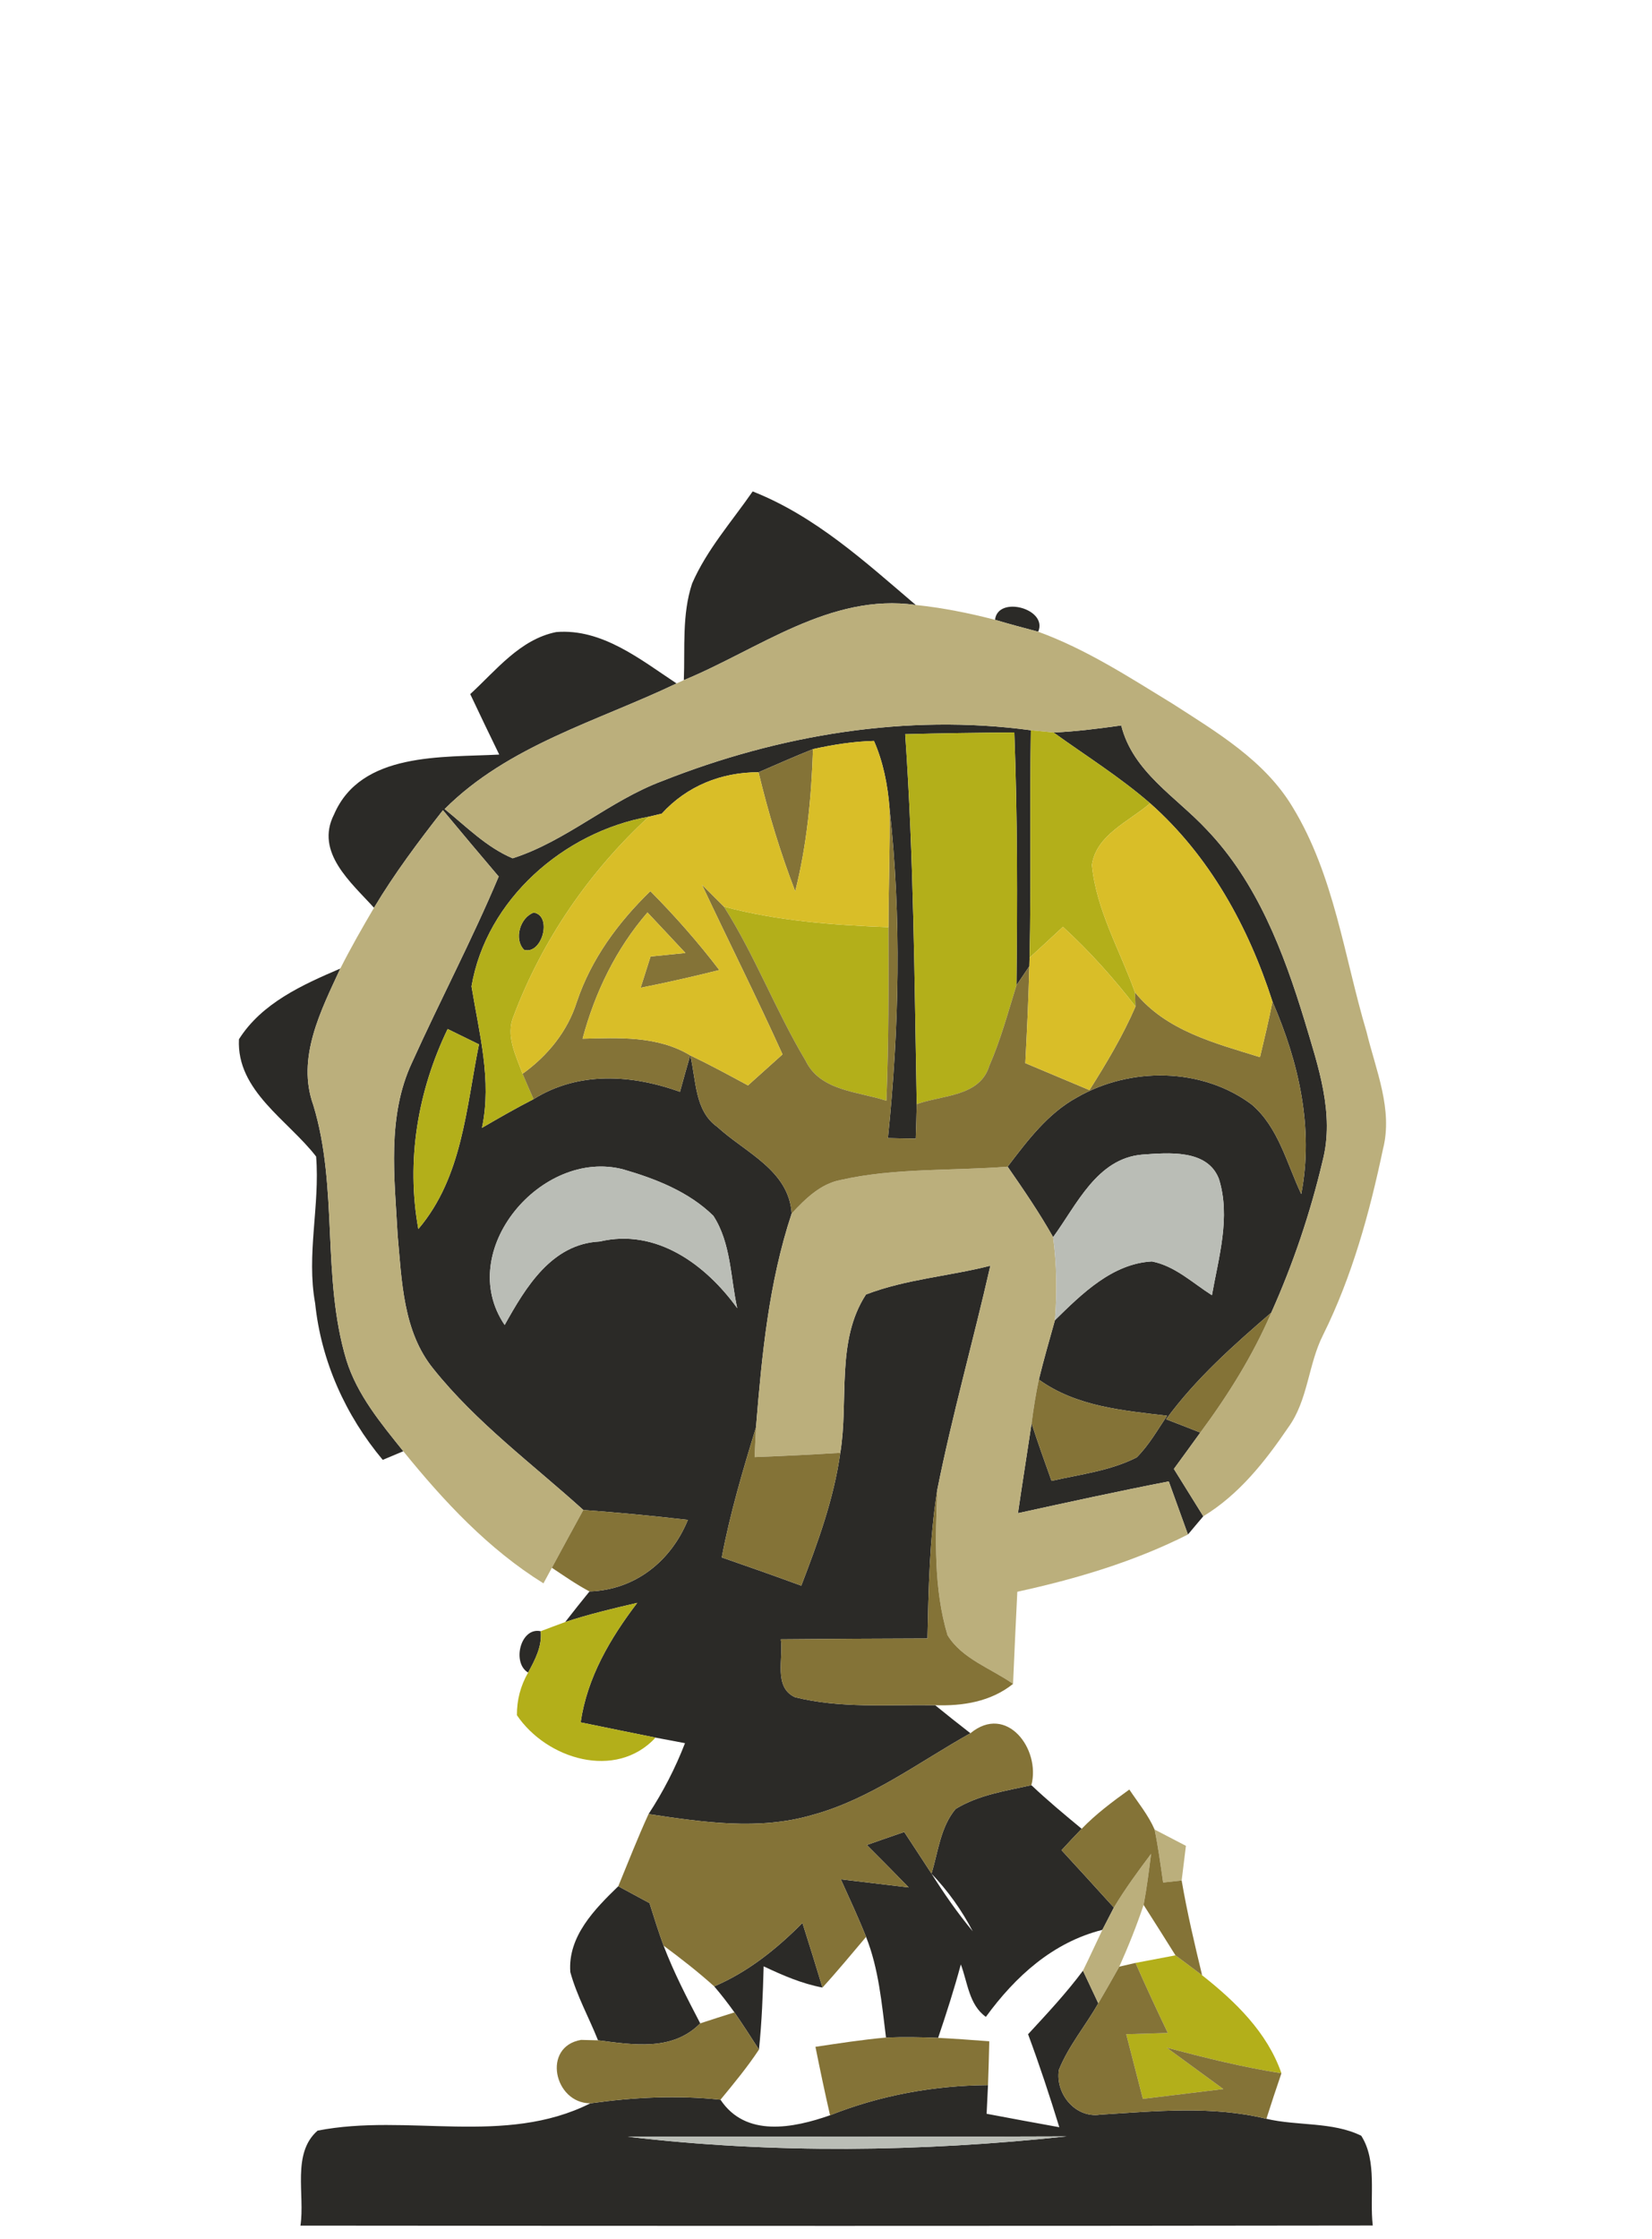 <?xml version="1.0" encoding="UTF-8" ?>
<!DOCTYPE svg PUBLIC "-//W3C//DTD SVG 1.1//EN" "http://www.w3.org/Graphics/SVG/1.1/DTD/svg11.dtd">
<svg width="155pt" height="210pt" viewBox="0 0 155 210" version="1.1" xmlns="http://www.w3.org/2000/svg">
<g id="#2b2a27ff">
<path fill="#2b2a27" opacity="1.00" d=" M 70.62 46.09 C 76.50 48.41 81.18 52.70 85.92 56.74 C 77.90 55.60 71.18 60.90 64.16 63.79 C 64.28 60.77 63.97 57.64 64.94 54.72 C 66.32 51.55 68.66 48.92 70.62 46.09 Z" />
<path fill="#2b2a27" opacity="1.00" d=" M 93.36 58.13 C 93.62 55.82 98.34 57.09 97.41 59.25 C 96.05 58.89 94.70 58.53 93.36 58.13 Z" />
<path fill="#2b2a27" opacity="1.00" d=" M 44.12 65.10 C 46.54 62.88 48.79 59.96 52.19 59.28 C 56.49 58.93 60.09 61.86 63.48 64.10 C 56.05 67.65 47.69 69.91 41.72 75.88 C 43.75 77.52 45.65 79.47 48.10 80.50 C 53.16 78.88 57.19 75.09 62.17 73.24 C 73.06 68.93 85.05 66.91 96.72 68.49 C 96.60 75.60 96.76 82.71 96.60 89.82 L 96.58 90.62 C 96.28 91.07 95.67 91.96 95.37 92.41 C 95.46 84.51 95.47 76.60 95.17 68.70 C 91.75 68.72 88.34 68.77 84.93 68.86 C 85.73 80.41 85.80 91.99 86.01 103.56 C 85.99 104.64 85.96 105.71 85.92 106.79 C 85.27 106.78 83.96 106.76 83.31 106.74 C 84.37 96.45 84.60 86.07 83.46 75.78 C 83.29 73.62 82.87 71.47 82.00 69.49 C 80.07 69.54 78.16 69.84 76.28 70.26 C 74.56 70.94 72.87 71.70 71.17 72.43 C 67.69 72.42 64.45 73.72 62.09 76.31 C 61.79 76.38 61.18 76.53 60.87 76.60 C 52.89 78.03 45.62 84.38 44.24 92.51 C 44.95 96.90 46.17 101.29 45.22 105.78 C 46.82 104.85 48.42 103.93 50.06 103.09 C 54.28 100.45 59.29 100.78 63.80 102.40 C 64.11 101.26 64.43 100.12 64.76 98.98 C 65.33 101.28 65.15 104.17 67.30 105.69 C 69.93 108.11 74.01 109.74 74.28 113.81 C 72.13 120.29 71.48 127.10 70.93 133.87 C 69.70 137.89 68.50 141.93 67.72 146.07 C 70.21 146.93 72.70 147.81 75.18 148.72 C 76.73 144.68 78.24 140.57 78.84 136.26 C 79.65 131.36 78.41 125.76 81.25 121.41 C 84.99 119.97 89.05 119.70 92.92 118.71 C 91.32 125.75 89.34 132.71 87.93 139.78 C 87.21 144.37 87.12 149.03 87.02 153.67 C 82.43 153.68 77.85 153.71 73.26 153.75 C 73.53 155.52 72.54 158.24 74.59 159.18 C 78.88 160.25 83.36 159.86 87.74 159.93 C 88.83 160.82 89.93 161.69 91.05 162.56 C 86.19 165.28 81.65 168.75 76.20 170.23 C 71.19 171.69 65.92 170.90 60.85 170.14 C 62.22 168.05 63.37 165.82 64.27 163.49 C 63.58 163.36 62.20 163.10 61.51 162.97 C 59.16 162.50 56.82 162.02 54.48 161.54 C 55.09 157.33 57.25 153.66 59.79 150.33 C 57.51 150.86 55.24 151.40 53.03 152.13 C 53.78 151.16 54.54 150.21 55.31 149.26 C 59.59 149.12 62.95 146.43 64.54 142.55 C 61.28 142.17 58.01 141.86 54.73 141.62 C 49.95 137.30 44.69 133.43 40.65 128.37 C 37.81 124.87 37.70 120.15 37.31 115.87 C 37.02 110.46 36.28 104.72 38.66 99.65 C 41.30 93.81 44.30 88.13 46.79 82.21 C 45.03 80.14 43.29 78.07 41.56 75.99 C 39.26 78.93 37.01 81.93 35.09 85.14 C 32.96 82.78 29.53 79.94 31.34 76.39 C 33.87 70.50 41.50 71.06 46.84 70.77 C 45.92 68.88 45.01 66.99 44.12 65.10 M 42.00 96.51 C 39.19 102.34 38.09 108.87 39.25 115.27 C 43.39 110.40 43.73 103.92 44.94 97.95 C 43.96 97.47 42.98 96.99 42.00 96.51 M 47.35 124.27 C 49.31 120.76 51.74 116.66 56.27 116.44 C 61.59 115.18 66.22 118.61 69.17 122.69 C 68.53 119.80 68.59 116.58 66.93 114.03 C 64.64 111.78 61.53 110.56 58.49 109.68 C 50.83 107.66 42.63 117.31 47.35 124.27 Z" />
<path fill="#2b2a27" opacity="1.00" d=" M 98.85 68.70 C 100.98 68.61 103.09 68.33 105.20 68.04 C 106.29 72.40 110.35 74.73 113.22 77.81 C 117.95 82.75 120.44 89.30 122.40 95.72 C 123.66 99.96 125.25 104.45 124.09 108.90 C 122.94 113.77 121.33 118.54 119.28 123.11 C 115.73 126.17 112.20 129.30 109.41 133.11 C 110.48 133.52 111.55 133.94 112.62 134.36 C 111.80 135.50 110.97 136.63 110.14 137.77 C 111.06 139.25 111.98 140.73 112.90 142.21 C 112.42 142.77 111.94 143.35 111.46 143.92 C 110.86 142.26 110.26 140.60 109.66 138.94 C 104.93 139.86 100.22 140.89 95.51 141.92 C 95.92 139.10 96.37 136.30 96.79 133.49 C 97.37 135.30 98.02 137.09 98.66 138.89 C 101.35 138.28 104.17 137.95 106.65 136.69 C 107.80 135.54 108.60 134.12 109.50 132.78 C 105.34 132.29 100.98 131.92 97.47 129.39 C 97.93 127.52 98.46 125.67 98.98 123.82 C 101.50 121.35 104.36 118.51 108.08 118.31 C 110.24 118.73 111.90 120.33 113.71 121.48 C 114.34 117.91 115.48 114.16 114.37 110.58 C 113.29 107.75 109.61 108.12 107.16 108.29 C 102.91 108.66 101.03 113.00 98.81 116.03 C 97.52 113.74 96.03 111.57 94.54 109.42 C 96.40 106.98 98.31 104.42 101.06 102.92 C 106.05 100.05 112.76 100.10 117.44 103.59 C 119.95 105.72 120.73 109.12 122.09 111.99 C 123.28 105.81 121.86 99.62 119.39 93.94 C 117.14 86.92 113.48 80.27 107.91 75.34 C 105.08 72.88 101.89 70.89 98.85 68.70 Z" />
<path fill="#2b2a27" opacity="1.00" d=" M 50.08 85.59 C 51.86 85.89 50.85 89.58 49.17 89.08 C 48.19 88.08 48.80 86.04 50.08 85.59 Z" />
<path fill="#2b2a27" opacity="1.00" d=" M 22.42 97.47 C 24.56 94.08 28.38 92.36 31.93 90.84 C 30.10 94.80 27.80 99.24 29.40 103.66 C 31.77 111.44 30.15 119.79 32.50 127.56 C 33.51 130.82 35.74 133.49 37.84 136.11 C 37.35 136.31 36.39 136.72 35.91 136.92 C 32.42 132.75 30.13 127.66 29.57 122.24 C 28.73 117.66 30.03 113.05 29.66 108.47 C 27.03 105.06 22.18 102.31 22.42 97.47 Z" />
<path fill="#2b2a27" opacity="1.00" d=" M 49.55 156.87 C 48.01 155.96 48.83 152.58 50.73 152.99 C 50.88 154.40 50.20 155.68 49.55 156.87 Z" />
<path fill="#2b2a27" opacity="1.00" d=" M 89.66 169.66 C 91.81 168.34 94.35 167.97 96.77 167.43 C 98.28 168.86 99.88 170.19 101.49 171.52 C 100.85 172.18 100.22 172.85 99.60 173.53 C 101.24 175.31 102.88 177.11 104.51 178.91 C 104.24 179.43 103.70 180.47 103.43 181.00 C 98.77 182.17 95.26 185.38 92.50 189.16 C 90.91 188.03 90.79 185.92 90.15 184.24 C 89.53 186.56 88.79 188.85 88.02 191.13 C 86.39 191.06 84.76 191.04 83.13 191.10 C 82.73 187.91 82.45 184.66 81.26 181.66 C 80.53 179.83 79.70 178.05 78.89 176.26 C 81.01 176.51 83.14 176.77 85.26 177.02 C 83.96 175.68 82.65 174.36 81.33 173.04 C 82.50 172.63 83.67 172.22 84.84 171.82 C 85.70 173.12 86.55 174.43 87.40 175.73 C 88.58 177.61 89.85 179.43 91.27 181.14 C 90.24 179.16 88.94 177.34 87.40 175.73 C 88.02 173.68 88.24 171.35 89.66 169.66 Z" />
<path fill="#2b2a27" opacity="1.00" d=" M 53.51 184.96 C 53.26 181.62 55.80 179.05 58.01 176.91 C 58.99 177.44 59.96 177.96 60.94 178.49 C 61.36 179.83 61.78 181.17 62.26 182.48 C 63.22 185.00 64.46 187.39 65.70 189.77 C 63.09 192.41 59.43 191.78 56.11 191.36 C 55.26 189.22 54.12 187.19 53.51 184.96 Z" />
<path fill="#2b2a27" opacity="1.00" d=" M 75.29 180.35 C 75.93 182.37 76.56 184.39 77.17 186.41 C 75.24 186.05 73.42 185.26 71.65 184.42 C 71.58 187.02 71.48 189.63 71.21 192.23 C 70.45 191.05 69.70 189.88 68.91 188.74 C 68.31 187.90 67.68 187.08 67.01 186.30 C 70.18 184.95 72.88 182.78 75.29 180.35 Z" />
<path fill="#2b2a27" opacity="1.00" d=" M 96.46 190.79 C 98.24 188.86 100.04 186.94 101.61 184.83 C 101.97 185.59 102.69 187.12 103.05 187.89 C 101.86 189.98 100.27 191.86 99.36 194.11 C 98.98 196.33 100.88 198.69 103.23 198.33 C 108.43 198.01 113.68 197.47 118.82 198.72 C 121.74 199.41 125.01 198.98 127.72 200.31 C 129.25 202.72 128.48 205.97 128.80 208.73 C 95.26 208.78 61.72 208.77 28.19 208.74 C 28.63 205.85 27.35 201.96 29.80 199.83 C 38.24 198.18 47.35 201.31 55.39 197.27 C 59.43 196.70 63.53 196.49 67.60 196.93 C 69.96 200.49 74.43 199.60 77.88 198.39 C 82.60 196.51 87.62 195.60 92.70 195.56 C 92.67 196.23 92.60 197.58 92.57 198.25 C 94.84 198.68 97.11 199.10 99.39 199.51 C 98.49 196.58 97.53 193.67 96.46 190.79 M 58.89 200.40 C 72.57 202.01 86.40 201.83 100.09 200.37 C 86.36 200.43 72.62 200.39 58.89 200.40 Z" />
</g>
<g id="#bbaf7cff">
<path fill="#bbaf7c" opacity="1.00" d=" M 64.16 63.79 C 71.18 60.90 77.90 55.60 85.92 56.74 C 88.43 57.00 90.92 57.50 93.36 58.13 C 94.70 58.53 96.05 58.89 97.41 59.25 C 101.90 60.88 105.94 63.51 110.00 65.99 C 114.16 68.67 118.65 71.32 121.27 75.68 C 125.19 82.10 126.11 89.70 128.22 96.79 C 129.08 100.36 130.71 104.05 129.76 107.77 C 128.50 113.75 126.87 119.70 124.14 125.20 C 122.73 127.98 122.74 131.31 120.87 133.88 C 118.70 137.07 116.25 140.18 112.90 142.21 C 111.98 140.73 111.06 139.25 110.14 137.77 C 110.97 136.63 111.80 135.50 112.62 134.36 C 115.22 130.85 117.55 127.13 119.28 123.11 C 121.33 118.54 122.94 113.77 124.09 108.90 C 125.25 104.45 123.66 99.96 122.40 95.72 C 120.44 89.30 117.95 82.75 113.22 77.81 C 110.35 74.73 106.29 72.40 105.20 68.04 C 103.09 68.33 100.98 68.61 98.85 68.70 C 98.32 68.65 97.25 68.54 96.72 68.49 C 85.05 66.91 73.06 68.93 62.17 73.24 C 57.19 75.09 53.16 78.88 48.10 80.50 C 45.65 79.47 43.75 77.52 41.72 75.88 C 47.69 69.91 56.05 67.65 63.48 64.10 L 64.16 63.79 Z" />
<path fill="#bbaf7c" opacity="1.00" d=" M 35.09 85.14 C 37.01 81.93 39.26 78.93 41.56 75.99 C 43.29 78.07 45.03 80.14 46.79 82.21 C 44.30 88.13 41.30 93.81 38.66 99.65 C 36.28 104.72 37.02 110.46 37.31 115.87 C 37.70 120.15 37.81 124.87 40.65 128.37 C 44.69 133.43 49.95 137.30 54.73 141.62 C 53.74 143.42 52.76 145.23 51.78 147.04 C 51.58 147.40 51.19 148.13 50.99 148.50 C 45.82 145.29 41.64 140.80 37.84 136.11 C 35.74 133.49 33.51 130.82 32.50 127.56 C 30.15 119.79 31.77 111.44 29.40 103.66 C 27.80 99.24 30.10 94.80 31.93 90.84 C 32.91 88.90 33.99 87.01 35.09 85.14 Z" />
<path fill="#bbaf7c" opacity="1.00" d=" M 78.86 110.67 C 84.00 109.51 89.32 109.83 94.54 109.42 C 96.03 111.57 97.52 113.74 98.81 116.03 C 99.15 118.61 99.19 121.22 98.98 123.82 C 98.46 125.67 97.93 127.52 97.47 129.39 C 97.18 130.75 96.97 132.11 96.79 133.49 C 96.37 136.30 95.92 139.10 95.51 141.92 C 100.22 140.89 104.93 139.86 109.66 138.94 C 110.26 140.60 110.86 142.26 111.46 143.92 C 106.41 146.47 100.96 148.09 95.45 149.29 C 95.31 152.17 95.17 155.05 95.05 157.93 C 92.99 156.48 90.25 155.58 88.90 153.36 C 87.59 148.98 87.77 144.30 87.93 139.78 C 89.34 132.71 91.32 125.75 92.92 118.71 C 89.05 119.70 84.99 119.97 81.25 121.41 C 78.41 125.76 79.65 131.36 78.84 136.26 C 76.16 136.43 73.48 136.56 70.80 136.66 C 70.83 135.96 70.90 134.57 70.93 133.87 C 71.48 127.10 72.13 120.29 74.28 113.81 C 75.55 112.45 76.96 111.04 78.86 110.67 Z" />
<path fill="#bbaf7c" opacity="1.00" d=" M 109.13 176.56 C 108.89 174.90 108.67 173.23 108.33 171.59 C 109.07 171.97 110.54 172.74 111.27 173.12 C 111.17 173.94 110.97 175.56 110.87 176.37 C 110.43 176.42 109.57 176.51 109.13 176.56 Z" />
<path fill="#bbaf7c" opacity="1.00" d=" M 104.51 178.91 C 105.56 177.15 106.78 175.50 108.00 173.87 C 107.80 175.47 107.60 177.07 107.30 178.66 C 106.64 180.63 105.87 182.55 105.02 184.45 C 104.37 185.60 103.72 186.75 103.05 187.89 C 102.69 187.12 101.97 185.59 101.61 184.83 C 102.24 183.56 102.82 182.27 103.43 181.00 C 103.70 180.47 104.24 179.43 104.51 178.91 Z" />
</g>
<g id="#b3af1aff">
<path fill="#b3af1a" opacity="1.00" d=" M 96.72 68.49 C 97.25 68.54 98.32 68.65 98.85 68.70 C 101.89 70.89 105.08 72.88 107.91 75.34 C 105.96 77.03 102.84 78.30 102.45 81.13 C 102.86 85.36 105.08 89.12 106.49 93.07 C 106.50 93.40 106.53 94.07 106.54 94.40 C 104.48 91.73 102.22 89.21 99.73 86.93 C 98.69 87.90 97.65 88.86 96.60 89.82 C 96.76 82.71 96.60 75.60 96.72 68.49 Z" />
<path fill="#b3af1a" opacity="1.00" d=" M 84.93 68.86 C 88.34 68.77 91.75 68.72 95.17 68.70 C 95.47 76.60 95.46 84.51 95.37 92.41 C 94.58 94.95 93.89 97.53 92.82 99.97 C 91.94 102.88 88.37 102.70 86.01 103.56 C 85.80 91.99 85.73 80.41 84.93 68.86 Z" />
<path fill="#b3af1a" opacity="1.00" d=" M 44.24 92.51 C 45.62 84.38 52.89 78.03 60.87 76.60 C 55.29 81.74 50.88 88.16 48.20 95.27 C 47.41 97.11 48.40 98.99 49.03 100.71 C 49.37 101.50 49.71 102.30 50.06 103.09 C 48.42 103.93 46.82 104.85 45.22 105.78 C 46.17 101.29 44.95 96.90 44.24 92.51 M 50.08 85.59 C 48.80 86.04 48.19 88.08 49.17 89.08 C 50.85 89.58 51.86 85.89 50.08 85.59 Z" />
<path fill="#b3af1a" opacity="1.00" d=" M 67.92 85.03 C 72.95 86.38 78.17 86.76 83.36 86.96 C 83.38 92.38 83.38 97.81 83.17 103.24 C 80.52 102.36 76.96 102.35 75.58 99.47 C 72.78 94.79 70.85 89.64 67.92 85.03 Z" />
<path fill="#b3af1a" opacity="1.00" d=" M 42.00 96.51 C 42.98 96.99 43.96 97.47 44.94 97.95 C 43.73 103.92 43.39 110.40 39.25 115.27 C 38.09 108.87 39.19 102.34 42.00 96.51 Z" />
<path fill="#b3af1a" opacity="1.00" d=" M 53.03 152.13 C 55.24 151.40 57.51 150.86 59.79 150.33 C 57.25 153.66 55.09 157.33 54.48 161.54 C 56.82 162.02 59.16 162.50 61.51 162.97 C 57.77 167.00 51.28 164.98 48.50 160.87 C 48.49 159.44 48.84 158.11 49.55 156.87 C 50.20 155.68 50.88 154.40 50.73 152.99 C 51.31 152.77 52.45 152.34 53.03 152.13 Z" />
<path fill="#b3af1a" opacity="1.00" d=" M 106.54 184.10 C 107.48 183.92 109.36 183.57 110.29 183.39 C 111.13 184.01 111.96 184.63 112.79 185.26 C 115.91 187.72 118.90 190.61 120.23 194.45 C 116.59 193.88 113.02 192.99 109.47 192.05 C 111.24 193.34 113.01 194.64 114.78 195.93 C 112.26 196.24 109.75 196.55 107.23 196.85 C 106.71 194.83 106.19 192.81 105.67 190.79 C 106.97 190.75 108.27 190.71 109.57 190.67 C 108.53 188.50 107.51 186.31 106.54 184.10 Z" />
</g>
<g id="#847337ff">
<path fill="#847337" opacity="1.00" d=" M 71.17 72.43 C 72.87 71.70 74.56 70.94 76.28 70.26 C 76.13 74.74 75.72 79.23 74.61 83.59 C 73.21 79.95 72.08 76.22 71.17 72.43 Z" />
<path fill="#847337" opacity="1.00" d=" M 83.46 75.78 C 84.60 86.07 84.37 96.45 83.31 106.74 C 83.96 106.76 85.27 106.78 85.92 106.79 C 85.96 105.71 85.99 104.64 86.01 103.56 C 88.37 102.70 91.94 102.88 92.82 99.97 C 93.89 97.53 94.58 94.95 95.37 92.41 C 95.67 91.96 96.28 91.07 96.58 90.62 C 96.50 93.65 96.36 96.68 96.20 99.71 C 98.21 100.55 100.21 101.40 102.22 102.24 C 103.81 99.72 105.35 97.15 106.54 94.40 C 106.53 94.07 106.50 93.40 106.49 93.07 C 109.39 96.68 114.01 97.84 118.22 99.15 C 118.63 97.42 119.05 95.69 119.39 93.94 C 121.86 99.62 123.28 105.81 122.09 111.99 C 120.73 109.12 119.95 105.72 117.44 103.59 C 112.76 100.10 106.05 100.05 101.06 102.92 C 98.31 104.42 96.40 106.98 94.54 109.42 C 89.32 109.83 84.00 109.51 78.86 110.67 C 76.96 111.04 75.55 112.45 74.28 113.81 C 74.01 109.74 69.93 108.11 67.30 105.69 C 65.15 104.17 65.33 101.28 64.76 98.98 C 66.60 99.86 68.39 100.83 70.18 101.80 C 71.26 100.83 72.34 99.86 73.42 98.89 C 71.00 93.53 68.36 88.29 65.86 82.97 C 66.55 83.66 67.23 84.34 67.92 85.03 C 70.85 89.64 72.78 94.79 75.58 99.47 C 76.96 102.35 80.52 102.36 83.17 103.24 C 83.38 97.81 83.38 92.38 83.36 86.96 C 83.36 83.23 83.52 79.50 83.46 75.78 Z" />
<path fill="#847337" opacity="1.00" d=" M 54.12 93.97 C 55.47 89.94 58.00 86.51 61.02 83.58 C 63.33 85.91 65.50 88.37 67.49 90.98 C 65.05 91.59 62.59 92.15 60.11 92.64 C 60.42 91.66 60.73 90.69 61.04 89.71 C 62.13 89.60 63.22 89.49 64.31 89.38 C 63.13 88.11 61.94 86.85 60.75 85.58 C 57.80 88.99 55.82 93.08 54.66 97.42 C 58.08 97.33 61.71 97.14 64.76 98.98 C 64.43 100.12 64.11 101.26 63.80 102.40 C 59.29 100.78 54.28 100.45 50.06 103.09 C 49.71 102.30 49.37 101.50 49.03 100.71 C 51.38 99.02 53.24 96.75 54.12 93.97 Z" />
<path fill="#847337" opacity="1.00" d=" M 109.41 133.11 C 112.20 129.30 115.73 126.17 119.28 123.11 C 117.55 127.13 115.22 130.85 112.62 134.36 C 111.55 133.94 110.48 133.52 109.41 133.11 Z" />
<path fill="#847337" opacity="1.00" d=" M 96.79 133.49 C 96.97 132.11 97.18 130.75 97.47 129.39 C 100.98 131.92 105.34 132.29 109.50 132.78 C 108.60 134.12 107.80 135.54 106.65 136.69 C 104.17 137.95 101.35 138.28 98.66 138.89 C 98.02 137.09 97.37 135.30 96.79 133.49 Z" />
<path fill="#847337" opacity="1.00" d=" M 67.72 146.07 C 68.50 141.93 69.70 137.89 70.93 133.87 C 70.90 134.57 70.83 135.96 70.80 136.66 C 73.48 136.56 76.16 136.43 78.84 136.26 C 78.24 140.57 76.73 144.68 75.18 148.72 C 72.70 147.81 70.21 146.93 67.72 146.07 Z" />
<path fill="#847337" opacity="1.00" d=" M 87.02 153.67 C 87.12 149.03 87.21 144.37 87.93 139.78 C 87.77 144.30 87.59 148.98 88.90 153.36 C 90.25 155.58 92.99 156.48 95.05 157.93 C 92.97 159.60 90.34 160.02 87.74 159.93 C 83.36 159.86 78.88 160.25 74.59 159.18 C 72.54 158.24 73.53 155.52 73.26 153.75 C 77.85 153.71 82.43 153.68 87.02 153.67 Z" />
<path fill="#847337" opacity="1.00" d=" M 54.73 141.62 C 58.01 141.86 61.28 142.17 64.54 142.55 C 62.95 146.43 59.59 149.12 55.31 149.26 C 54.08 148.61 52.94 147.81 51.78 147.04 C 52.76 145.23 53.74 143.42 54.73 141.62 Z" />
<path fill="#847337" opacity="1.00" d=" M 91.05 162.56 C 94.44 159.76 97.66 164.04 96.77 167.43 C 94.35 167.97 91.81 168.34 89.66 169.66 C 88.24 171.35 88.02 173.68 87.40 175.73 C 86.55 174.43 85.70 173.12 84.84 171.82 C 83.67 172.22 82.50 172.63 81.33 173.04 C 82.65 174.36 83.96 175.68 85.26 177.02 C 83.14 176.77 81.01 176.51 78.89 176.26 C 79.70 178.05 80.53 179.83 81.26 181.66 C 79.91 183.25 78.58 184.87 77.17 186.41 C 76.56 184.39 75.93 182.37 75.29 180.35 C 72.88 182.78 70.18 184.95 67.01 186.30 C 65.50 184.94 63.89 183.69 62.26 182.48 C 61.78 181.17 61.36 179.83 60.94 178.49 C 59.96 177.96 58.99 177.44 58.01 176.91 C 58.94 174.65 59.83 172.37 60.85 170.14 C 65.92 170.90 71.19 171.69 76.20 170.23 C 81.65 168.75 86.19 165.28 91.05 162.56 Z" />
<path fill="#847337" opacity="1.00" d=" M 101.49 171.52 C 102.83 170.13 104.39 168.97 105.96 167.84 C 106.78 169.07 107.74 170.23 108.33 171.59 C 108.67 173.23 108.89 174.90 109.13 176.56 C 109.57 176.51 110.43 176.42 110.87 176.37 C 111.38 179.36 112.08 182.32 112.79 185.26 C 111.96 184.63 111.13 184.01 110.29 183.39 C 109.30 181.81 108.31 180.23 107.30 178.66 C 107.60 177.07 107.80 175.47 108.00 173.87 C 106.78 175.50 105.56 177.15 104.51 178.91 C 102.88 177.11 101.24 175.31 99.60 173.53 C 100.22 172.85 100.85 172.18 101.49 171.52 Z" />
<path fill="#847337" opacity="1.00" d=" M 105.02 184.45 C 105.40 184.36 106.16 184.19 106.54 184.10 C 107.51 186.31 108.53 188.50 109.57 190.67 C 108.27 190.71 106.97 190.75 105.67 190.79 C 106.19 192.81 106.71 194.83 107.23 196.85 C 109.75 196.55 112.26 196.24 114.78 195.93 C 113.01 194.64 111.24 193.34 109.47 192.05 C 113.02 192.99 116.59 193.88 120.23 194.45 C 119.74 195.87 119.28 197.29 118.82 198.72 C 113.68 197.47 108.43 198.01 103.23 198.33 C 100.88 198.69 98.98 196.33 99.36 194.11 C 100.27 191.86 101.86 189.98 103.05 187.89 C 103.72 186.75 104.37 185.60 105.02 184.45 Z" />
<path fill="#847337" opacity="1.00" d=" M 65.70 189.77 C 66.77 189.42 67.84 189.07 68.91 188.74 C 69.70 189.88 70.45 191.05 71.21 192.23 C 70.12 193.88 68.86 195.40 67.60 196.93 C 63.53 196.49 59.43 196.70 55.39 197.27 C 51.98 197.26 50.83 191.95 54.52 191.32 C 54.91 191.33 55.71 191.35 56.11 191.36 C 59.43 191.78 63.09 192.41 65.70 189.77 Z" />
<path fill="#847337" opacity="1.00" d=" M 76.51 191.97 C 78.71 191.64 80.91 191.30 83.13 191.10 C 84.76 191.04 86.39 191.06 88.02 191.13 C 89.62 191.21 91.22 191.33 92.82 191.45 C 92.79 192.82 92.75 194.18 92.70 195.56 C 87.62 195.60 82.60 196.51 77.88 198.39 C 77.39 196.25 76.94 194.11 76.51 191.97 Z" />
</g>
<g id="#d9be28ff">
<path fill="#d9be28" opacity="1.00" d=" M 76.28 70.26 C 78.16 69.84 80.07 69.54 82.00 69.49 C 82.87 71.47 83.29 73.62 83.46 75.78 C 83.52 79.50 83.36 83.23 83.36 86.96 C 78.17 86.76 72.95 86.38 67.92 85.03 C 67.23 84.34 66.55 83.66 65.86 82.97 C 68.36 88.29 71.00 93.53 73.42 98.89 C 72.34 99.86 71.26 100.83 70.18 101.80 C 68.39 100.83 66.60 99.86 64.76 98.98 C 61.71 97.14 58.08 97.33 54.66 97.42 C 55.82 93.08 57.80 88.99 60.75 85.58 C 61.94 86.85 63.13 88.11 64.31 89.38 C 63.22 89.49 62.13 89.60 61.04 89.71 C 60.73 90.69 60.42 91.66 60.11 92.64 C 62.59 92.15 65.05 91.59 67.49 90.98 C 65.50 88.37 63.33 85.91 61.02 83.58 C 58.00 86.51 55.47 89.94 54.12 93.97 C 53.24 96.75 51.38 99.02 49.03 100.71 C 48.40 98.99 47.41 97.11 48.20 95.27 C 50.88 88.16 55.29 81.74 60.87 76.60 C 61.18 76.53 61.79 76.38 62.09 76.31 C 64.45 73.72 67.69 72.42 71.17 72.43 C 72.08 76.22 73.21 79.95 74.61 83.59 C 75.72 79.23 76.13 74.74 76.28 70.26 Z" />
<path fill="#d9be28" opacity="1.00" d=" M 102.45 81.13 C 102.84 78.30 105.96 77.03 107.91 75.34 C 113.48 80.27 117.14 86.92 119.39 93.94 C 119.05 95.69 118.63 97.42 118.22 99.15 C 114.01 97.84 109.39 96.68 106.49 93.07 C 105.08 89.12 102.86 85.36 102.45 81.13 Z" />
<path fill="#d9be28" opacity="1.00" d=" M 99.73 86.93 C 102.22 89.21 104.48 91.73 106.54 94.40 C 105.35 97.15 103.81 99.72 102.22 102.24 C 100.21 101.40 98.21 100.55 96.20 99.71 C 96.36 96.68 96.50 93.65 96.58 90.62 L 96.60 89.82 C 97.65 88.86 98.69 87.90 99.73 86.93 Z" />
</g>
<g id="#babdb6ff">
<path fill="#babdb6" opacity="1.00" d=" M 98.81 116.03 C 101.03 113.00 102.91 108.66 107.16 108.29 C 109.61 108.12 113.29 107.75 114.37 110.58 C 115.48 114.16 114.34 117.91 113.71 121.48 C 111.90 120.33 110.24 118.73 108.08 118.31 C 104.36 118.51 101.50 121.35 98.98 123.82 C 99.19 121.22 99.15 118.61 98.81 116.03 Z" />
<path fill="#babdb6" opacity="1.00" d=" M 47.35 124.27 C 42.63 117.31 50.83 107.66 58.49 109.68 C 61.53 110.56 64.64 111.78 66.93 114.03 C 68.59 116.58 68.53 119.80 69.17 122.69 C 66.22 118.61 61.59 115.18 56.27 116.44 C 51.74 116.66 49.31 120.76 47.35 124.27 Z" />
<path fill="#babdb6" opacity="1.00" d=" M 58.89 200.40 C 72.62 200.39 86.36 200.43 100.09 200.37 C 86.40 201.83 72.57 202.01 58.89 200.40 Z" />
</g>
</svg>

